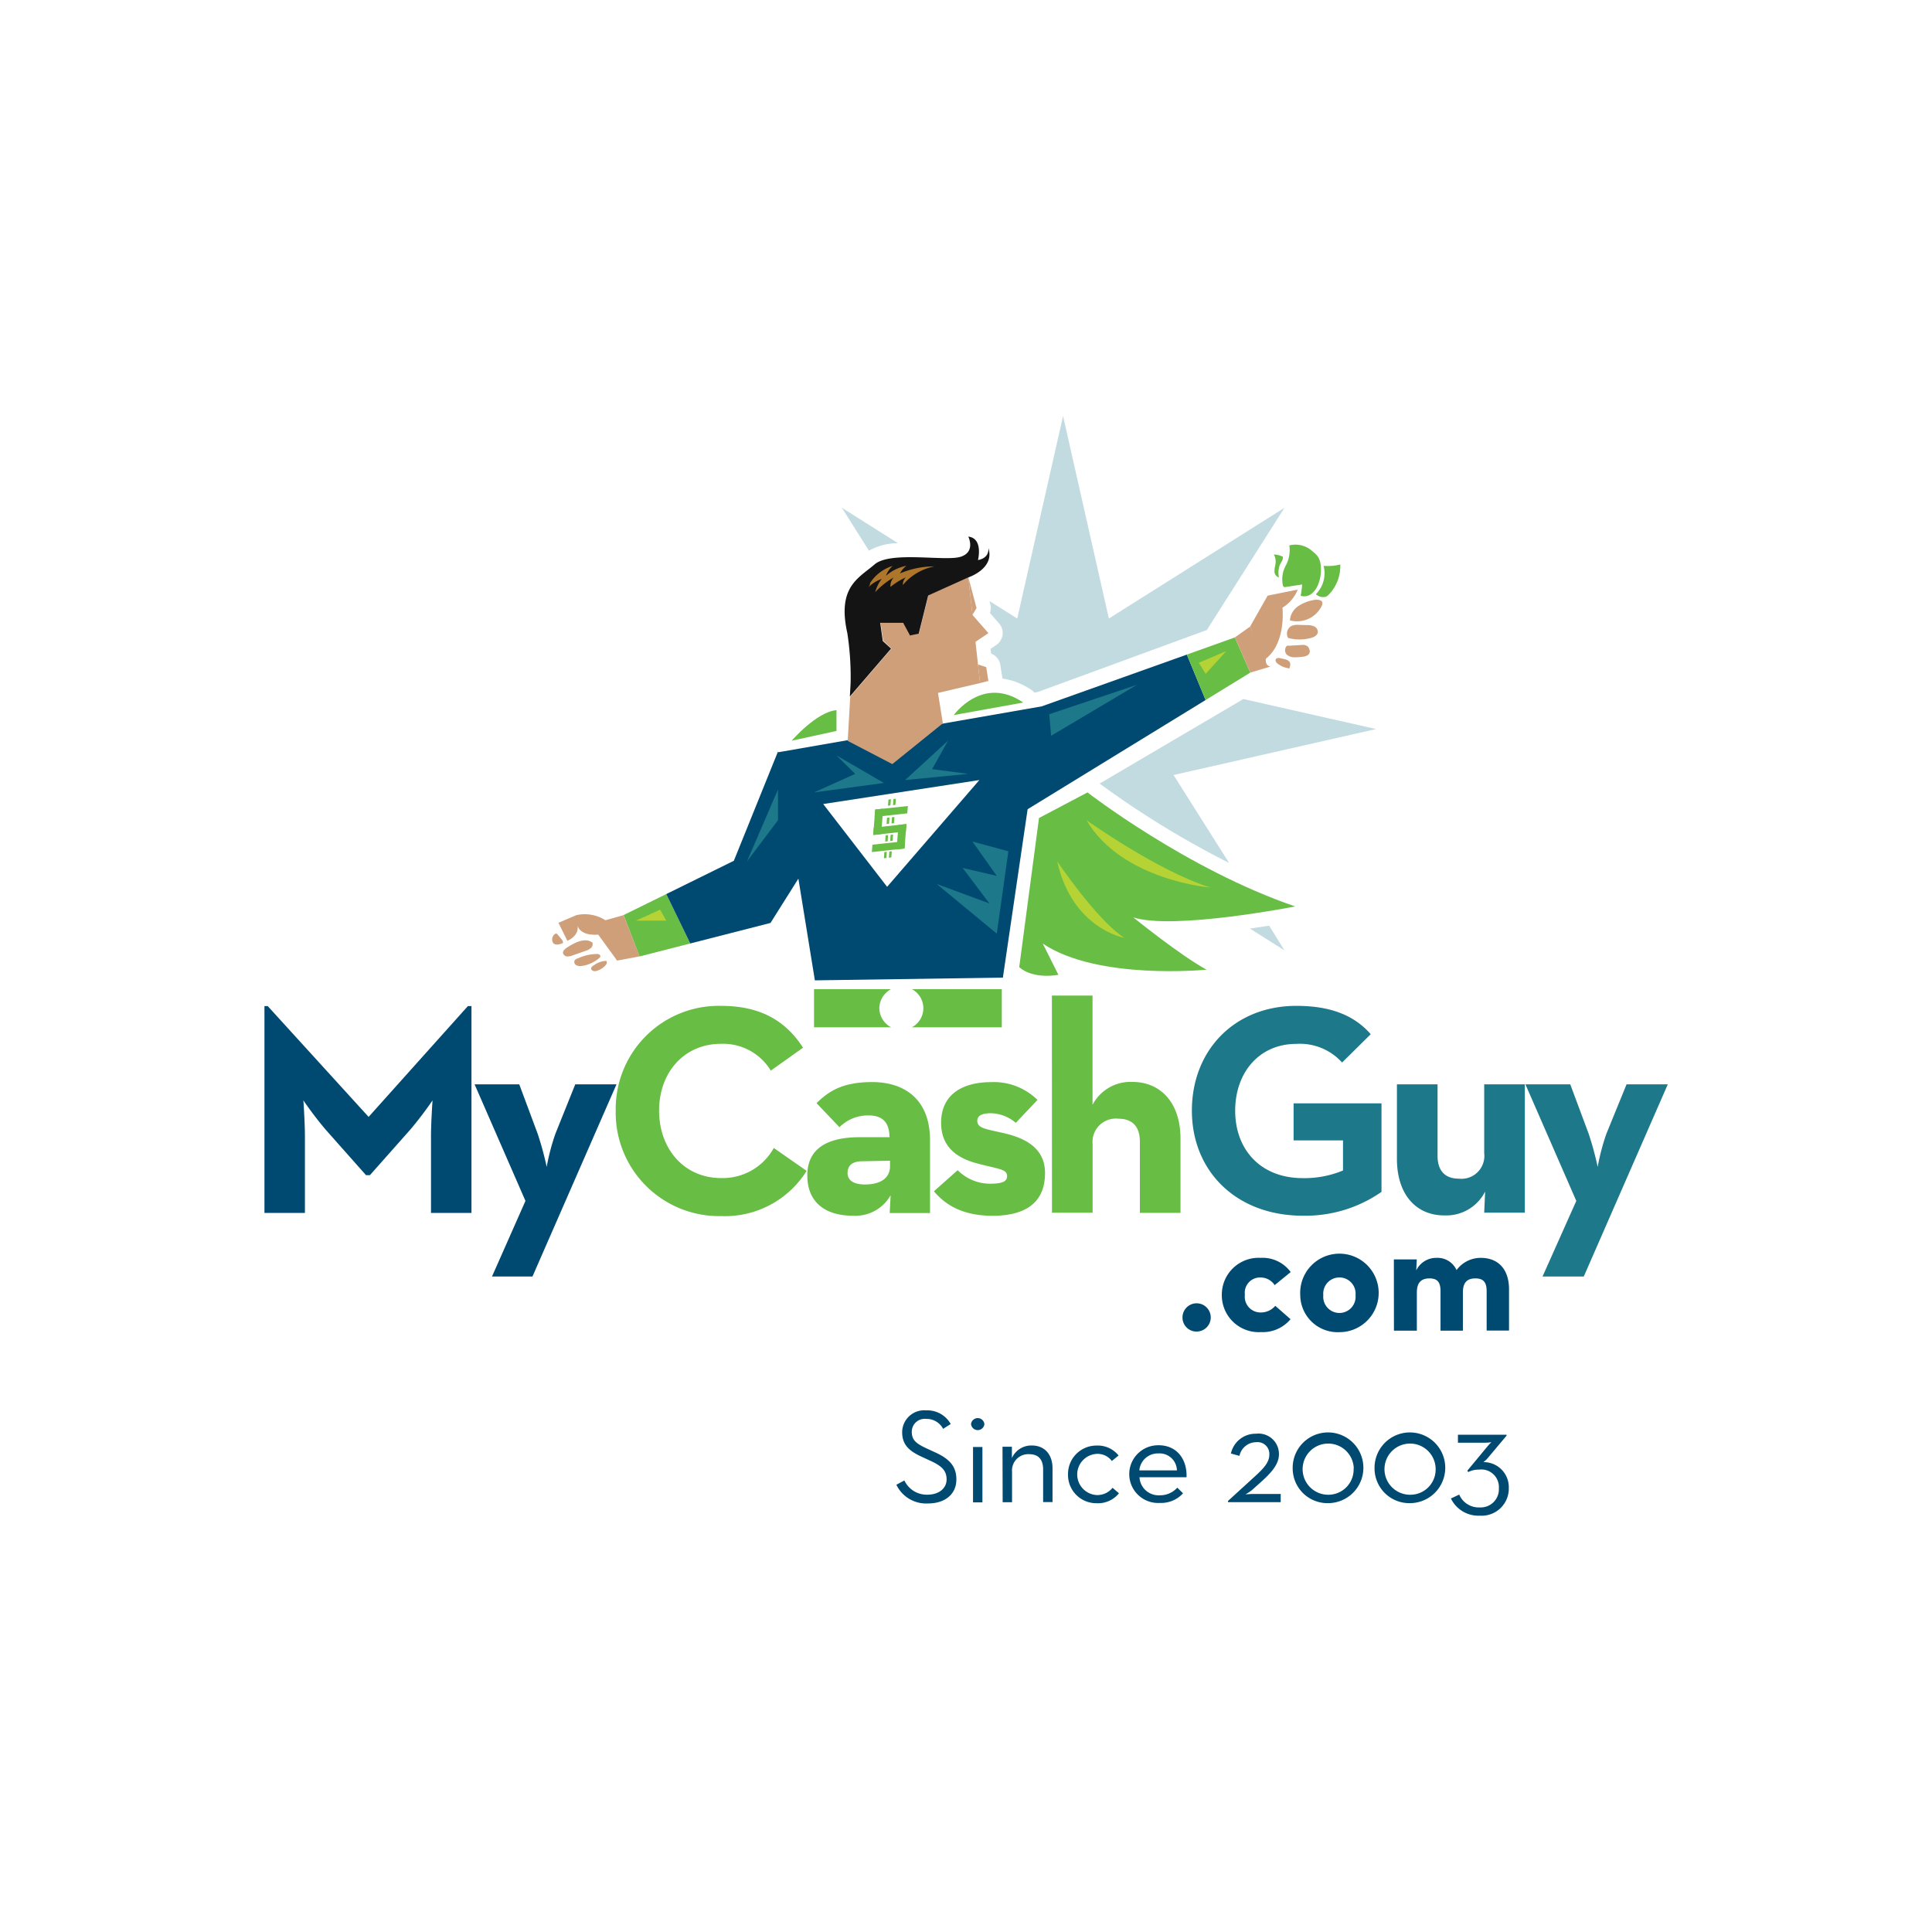 <svg id="Layer_1" data-name="Layer 1" xmlns="http://www.w3.org/2000/svg" viewBox="0 0 253 253"><title>mycashguy</title><rect width="253" height="253" fill="#fff"/><path d="M34.63,131.75h.43l13.21,14.51,13-14.51h.47v27.09H56.44V148.79c0-1.81.2-4.69.2-4.69a47.45,47.45,0,0,1-2.88,3.79l-5.32,6h-.51l-5.32-6a47.47,47.47,0,0,1-2.88-3.79s.2,2.88.2,4.69v10.05H34.63Z" transform="translate(0 0)" fill="#004a72"/><path d="M68.81,157.26,62.15,142H68l2.41,6.47a40.21,40.21,0,0,1,1.18,4.34,28.5,28.5,0,0,1,1.14-4.34l2.6-6.47h5.4l-11,25.16H64.43Z" transform="translate(0 0)" fill="#004a72"/><path d="M80.63,145.44a13.5,13.5,0,0,1,13.8-13.72c4.85,0,8.32,1.73,10.73,5.48l-4.22,3a7.31,7.31,0,0,0-6.51-3.51c-4.85,0-8.12,3.75-8.12,8.75s3.27,8.83,8.12,8.83a7.64,7.64,0,0,0,6.9-3.94l4.3,3a12.62,12.62,0,0,1-11.2,5.92A13.54,13.54,0,0,1,80.63,145.44Z" transform="translate(0 0)" fill="#68bd45"/><path d="M113.75,146.07a5.25,5.25,0,0,0-3.82,1.54l-3-3.15c1.58-1.54,3.35-2.76,7.29-2.76,4.3,0,7.57,2.33,7.57,7.61v9.54h-5.28l.12-2.33a5.31,5.31,0,0,1-5,2.68c-3.08,0-5.91-1.38-5.91-5.28,0-3.59,2.72-5,6.86-5h3.9C116.47,146.93,115.52,146.07,113.75,146.07Zm-.83,6c-1.34,0-1.93.59-1.93,1.54s.79,1.5,2.29,1.5c2.17,0,3.27-.95,3.27-2.37V152Z" transform="translate(0 0)" fill="#68bd45"/><path d="M122.3,156l3.11-2.76a6,6,0,0,0,4.18,1.77c1.73,0,2.29-.31,2.29-1,0-.91-1.07-.91-3.79-1.62-2.29-.59-4.85-1.85-4.85-5.36,0-3.79,2.92-5.32,6.51-5.32a8.13,8.13,0,0,1,6.11,2.33l-2.84,3a5.19,5.19,0,0,0-3.23-1.26c-1.22,0-1.81.32-1.81,1,0,.95,1.06,1.06,3.35,1.58,2.44.55,5.52,1.7,5.52,5.25,0,3.08-1.62,5.6-6.9,5.6C126,159.2,123.76,157.74,122.3,156Z" transform="translate(0 0)" fill="#68bd45"/><path d="M137.75,130.37h5.32v14.31a5.61,5.61,0,0,1,5.21-3c3.67,0,6.31,2.68,6.31,7.45v9.7h-5.32V149.5c0-1.89-.91-3-2.8-3a3.05,3.05,0,0,0-3.39,3.31v9h-5.32Z" transform="translate(0 0)" fill="#68bd45"/><path d="M156.08,145.44c0-7.92,5.6-13.72,13.68-13.72,4.38,0,7.53,1.18,9.74,3.71l-3.75,3.71a7.43,7.43,0,0,0-6-2.44c-4.85,0-8,3.75-8,8.75s3.23,8.83,8.87,8.83a13.21,13.21,0,0,0,5.25-1v-3.94h-6.47v-4.85h11.51v11.59a17.44,17.44,0,0,1-10.29,3.12C161.88,159.2,156.08,153.36,156.08,145.44Z" transform="translate(0 0)" fill="#1d788a"/><path d="M182.93,151.74V142h5.32v9.35c0,1.89.91,3,2.8,3a3,3,0,0,0,3.31-3.35v-9h5.32v16.8h-5.32l.12-2.76a5.69,5.69,0,0,1-5.28,3.12C185.53,159.2,182.93,156.52,182.93,151.74Z" transform="translate(0 0)" fill="#1d788a"/><path d="M206.42,157.26,199.76,142h5.87l2.41,6.47a40.23,40.23,0,0,1,1.18,4.34,28.5,28.5,0,0,1,1.14-4.34L213,142h5.4l-11,25.16H202Z" transform="translate(0 0)" fill="#1d788a"/><path d="M117.38,194.43l1.05-.56a3.23,3.23,0,0,0,3.06,1.86c1.38,0,2.47-.77,2.47-2s-.75-1.82-2.24-2.49l-.95-.44c-1.7-.77-2.63-1.59-2.63-3.26a2.89,2.89,0,0,1,3.14-2.85,3.51,3.51,0,0,1,3.22,1.79l-1,.63a2.42,2.42,0,0,0-2.21-1.3,1.69,1.69,0,0,0-1.89,1.7c0,1.05.56,1.52,1.89,2.14l.95.44c2,.87,3,1.85,3,3.64,0,2-1.56,3.15-3.7,3.15A4.32,4.32,0,0,1,117.38,194.43Z" transform="translate(0 0)" fill="#004a72"/><path d="M127.16,186.49a.88.88,0,0,1,1.75,0,.88.88,0,0,1-1.75,0Zm.26,3h1.23v7.25h-1.23Z" transform="translate(0 0)" fill="#004a72"/><path d="M131.28,189.45h1.23l0,1.49a2.78,2.78,0,0,1,2.61-1.65c1.61,0,2.71,1.1,2.71,3v4.41h-1.23v-4.27c0-1.28-.6-2-1.81-2a2.13,2.13,0,0,0-2.26,2.29v4h-1.23Z" transform="translate(0 0)" fill="#004a72"/><path d="M139.86,193.08a3.72,3.72,0,0,1,3.76-3.78,3.48,3.48,0,0,1,2.86,1.3l-.88.72a2.33,2.33,0,0,0-2-.93,2.7,2.7,0,0,0,0,5.39,2.55,2.55,0,0,0,2.09-.95l.84.72a3.52,3.52,0,0,1-2.93,1.3A3.7,3.7,0,0,1,139.86,193.08Z" transform="translate(0 0)" fill="#004a72"/><path d="M151.88,195.81a3,3,0,0,0,2.29-1l.75.74a3.84,3.84,0,0,1-3,1.26,3.78,3.78,0,1,1-.18-7.55c2.33,0,3.73,1.79,3.64,4.19h-6.16A2.5,2.5,0,0,0,151.88,195.81Zm2.24-3.26a2.27,2.27,0,0,0-2.42-2.22,2.43,2.43,0,0,0-2.5,2.22Z" transform="translate(0 0)" fill="#004a72"/><path d="M160.81,196.55l3.55-3.24c1.17-1.07,1.86-1.84,1.86-2.82a1.54,1.54,0,0,0-1.72-1.63,2.25,2.25,0,0,0-2.19,1.79l-1.12-.31a3.3,3.3,0,0,1,3.29-2.59,2.67,2.67,0,0,1,3,2.7c0,1.21-.88,2.28-2.14,3.43L164,195.08a5.16,5.16,0,0,1-.91.61s.65-.05,1-.05h3.62v1.07h-6.9Z" transform="translate(0 0)" fill="#004a72"/><path d="M169.28,192.29a4.63,4.63,0,1,1,4.62,4.55A4.55,4.55,0,0,1,169.28,192.29Zm8,0a3.35,3.35,0,1,0-3.36,3.45A3.31,3.31,0,0,0,177.26,192.29Z" transform="translate(0 0)" fill="#004a72"/><path d="M180,192.29a4.63,4.63,0,1,1,4.62,4.55A4.55,4.55,0,0,1,180,192.29Zm8,0a3.35,3.35,0,1,0-3.36,3.45A3.31,3.31,0,0,0,188,192.29Z" transform="translate(0 0)" fill="#004a72"/><path d="M190,196.23l1.09-.51a2.78,2.78,0,0,0,2.7,1.68,2.38,2.38,0,0,0,2.49-2.52,2.3,2.3,0,0,0-2.59-2.43,3,3,0,0,0-1.42.32l-.12-.18,2.61-3.15a7.42,7.42,0,0,1,.54-.58,6.5,6.5,0,0,1-.84.07h-3.54v-1.05h6.37V188l-2.52,3a3.31,3.31,0,0,1-.52.47,3.28,3.28,0,0,1,3.33,3.4,3.55,3.55,0,0,1-3.78,3.61A4,4,0,0,1,190,196.23Z" transform="translate(0 0)" fill="#004a72"/><path d="M154.85,172.51a1.85,1.85,0,1,1,1.86,1.86A1.83,1.83,0,0,1,154.85,172.51Z" transform="translate(0 0)" fill="#004a72"/><path d="M160,169.56a4.82,4.82,0,0,1,5.1-4.84,4.55,4.55,0,0,1,3.92,1.86l-2.1,1.71a2.2,2.2,0,0,0-1.82-1,2,2,0,0,0-2.08,2.26,2.06,2.06,0,0,0,2.08,2.32A2.45,2.45,0,0,0,167,171l2,1.75a4.73,4.73,0,0,1-3.87,1.69A4.83,4.83,0,0,1,160,169.56Z" transform="translate(0 0)" fill="#004a72"/><path d="M170.27,169.61a5.14,5.14,0,1,1,5.14,4.84A4.9,4.9,0,0,1,170.27,169.61Zm7.24,0a2.12,2.12,0,1,0-4.22,0,2.12,2.12,0,1,0,4.22,0Z" transform="translate(0 0)" fill="#004a72"/><path d="M182.53,164.92h3l-.07,1.44a2.9,2.9,0,0,1,2.65-1.64,2.73,2.73,0,0,1,2.63,1.6,3.92,3.92,0,0,1,3.17-1.6c2.34,0,3.7,1.55,3.7,4.11v5.41h-2.93V169.1c0-1.1-.35-1.69-1.47-1.69s-1.64.57-1.64,1.84v5h-2.93V169.1c0-1.1-.33-1.69-1.44-1.69s-1.66.57-1.66,1.84v5h-3Z" transform="translate(0 0)" fill="#004a72"/><path d="M77.41,126.84c0-.19.17-.33.34-.42a2.89,2.89,0,0,1,1.67-.59.67.67,0,0,1,0,.42,2.38,2.38,0,0,1-1.49.93C77.72,127.19,77.42,127.08,77.41,126.84Z" transform="translate(0 0)" fill="#cf9f7a"/><path d="M168.2,66.5,145.21,81l-6-26.52-6,26.52-3.63-2.29.11.41a1.89,1.89,0,0,1-.06,1.14l1.21,1.39a1.89,1.89,0,0,1-.37,2.81l-.75.5.07.63a1.88,1.88,0,0,1,1.2,1.46l.29,1.81s0,0,0,0a9,9,0,0,1,3.8,1.5,1.87,1.87,0,0,1,.37.34l.45-.08,22.14-8.12Z" transform="translate(0 0)" fill="#c1dbe0"/><path d="M117.59,71.13l-7.35-4.64,3.55,5.62A7.91,7.91,0,0,1,117.59,71.13Z" transform="translate(0 0)" fill="#c1dbe0"/><path d="M180.2,95.47l-17.38-3.93L144,102.61A119.27,119.27,0,0,0,160.95,113l-7.27-11.51Z" transform="translate(0 0)" fill="#c1dbe0"/><path d="M163.68,121.6l4.52,2.85-2-3.23Z" transform="translate(0 0)" fill="#c1dbe0"/><polygon points="81.66 119.83 83.75 125.25 90.39 123.55 87.25 117.08 81.66 119.83" fill="#68bd45"/><polygon points="155.42 85.72 136.41 92.5 101.92 98.51 101.88 98.41 96.1 112.72 87.25 117.08 90.39 123.55 100.9 120.86 104.55 115.06 106.71 128.38 131.33 128.02 134.57 105.97 157.88 91.67 155.42 85.72" fill="#004a72"/><polygon points="161.71 83.47 155.42 85.72 157.88 91.67 163.73 88.08 161.71 83.47" fill="#68bd45"/><polygon points="126.8 75.56 121.59 77.91 120.35 82.94 119.21 83.18 118.31 81.52 115.31 81.52 115.65 83.89 116.74 84.94 111.34 91.21 111.01 97.02 116.85 100.06 123.47 94.72 122.83 90.74 128.34 89.45 126.8 75.56" fill="#cf9f7a"/><path d="M164.39,84.26,163.73,82,166,78l3.94-.79a4.93,4.93,0,0,1-2,2.37s.58,5.06-2.63,7Z" transform="translate(0 0)" fill="#cf9f7a"/><path d="M173.08,79.35a.74.74,0,0,0,.09-.36c0-.45-.67-.51-1.11-.42a5.3,5.3,0,0,0-2.06.81,2.46,2.46,0,0,0-1.08,1.86A3.6,3.6,0,0,0,173.08,79.35Z" transform="translate(0 0)" fill="#cf9f7a"/><path d="M171.08,81.86a2.35,2.35,0,0,1,1,.16.8.8,0,0,1,.49.79c-.06.4-.5.62-.89.73a5.76,5.76,0,0,1-3,0,1.14,1.14,0,0,1,.48-1.59,2.2,2.2,0,0,1,.94-.12Z" transform="translate(0 0)" fill="#cf9f7a"/><path d="M170.44,84.46a1.06,1.06,0,0,1,.85.23,1,1,0,0,1,.17.33.87.87,0,0,1,.06.34.63.63,0,0,1-.33.47,1.57,1.57,0,0,1-.57.17,6.79,6.79,0,0,1-1,.07,1.5,1.5,0,0,1-1.12-.35.85.85,0,0,1-.1-1,.41.41,0,0,1,.15-.16.55.55,0,0,1,.24,0Z" transform="translate(0 0)" fill="#cf9f7a"/><path d="M167.09,86.3c.12-.17.38-.15.59-.1l.45.1c.34.07.73.21.81.54s-.07.46-.06.69a3.11,3.11,0,0,1-1.53-.59C167.14,86.8,166.94,86.52,167.09,86.3Z" transform="translate(0 0)" fill="#cf9f7a"/><path d="M168.84,71.42a3.3,3.3,0,0,1,3.07.81,2.86,2.86,0,0,1,.74.77,2.57,2.57,0,0,1,.3,1,5.16,5.16,0,0,1-.3,2.44,2.91,2.91,0,0,1-.86,1.28,1.57,1.57,0,0,1-1.46.3,14.18,14.18,0,0,0,.19-1.48l-2.11.32a.42.42,0,0,1-.27,0,.38.38,0,0,1-.14-.21,3.76,3.76,0,0,1,.38-2.6A4.21,4.21,0,0,0,168.84,71.42Z" transform="translate(0 0)" fill="#68bd45"/><path d="M172.5,77.95a.29.29,0,0,1-.17-.15,3.89,3.89,0,0,0,1-3.7,6.69,6.69,0,0,0,2.18-.18A5.33,5.33,0,0,1,174,77.87a1.19,1.19,0,0,1-.36.27A1.36,1.36,0,0,1,172.5,77.95Z" transform="translate(0 0)" fill="#68bd45"/><path d="M167.48,75.62a3.07,3.07,0,0,1,.09-1.58c.16-.38.49-.73.42-1.14a3,3,0,0,0-1.17-.29,2,2,0,0,1,.23,1c0,.37-.16.74-.15,1.11A.83.83,0,0,0,167.48,75.62Z" transform="translate(0 0)" fill="#68bd45"/><polyline points="127.06 80.19 129.43 82.91 127.06 84.51" fill="#cf9f7a"/><polyline points="128.07 87.02 129.15 87.36 129.43 89.17 128.34 89.45" fill="#cf9f7a"/><polygon points="126.8 75.56 127.35 80.52 127.88 79.62 126.8 75.56" fill="#cf9f7a"/><path d="M129.43,71.77s.22,1.28-1.36,1.57c0,0,.72-2.85-1.27-3.07,0,0,1,2-1,2.64s-9.2-.79-11.27,1-4.93,2.91-3.57,9a37.83,37.83,0,0,1,.43,6.54l-.1,1.76,5.4-6.27-1.09-1-.33-2.38h3l.9,1.66,1.14-.24,1.24-5,5.21-2.35S130.31,74.48,129.43,71.77Z" transform="translate(0 0)" fill="#141414"/><polygon points="107.8 105.29 128.25 102.15 116.17 116.13 107.8 105.29" fill="#fff"/><polygon points="118.81 106.51 114.53 106.98 114.61 106.01 118.89 105.55 118.81 106.51" fill="#68bd45"/><polygon points="114.35 109.34 114.61 106.01 115.65 105.9 115.39 109.23 114.35 109.34" fill="#68bd45"/><polygon points="117.41 111.23 117.66 108.02 118.7 107.91 118.45 111.11 117.41 111.23" fill="#68bd45"/><polygon points="118.63 108.88 114.35 109.34 114.42 108.38 118.7 107.91 118.63 108.88" fill="#68bd45"/><polygon points="118.45 111.11 114.17 111.58 114.25 110.61 118.53 110.15 118.45 111.11" fill="#68bd45"/><polygon points="116.67 104.67 116.35 104.7 116.28 105.51 116.6 105.47 116.67 104.67" fill="#68bd45"/><polygon points="117.32 104.6 117 104.63 116.94 105.44 117.26 105.4 117.32 104.6" fill="#68bd45"/><polygon points="116.48 107.06 116.16 107.09 116.1 107.9 116.42 107.86 116.48 107.06" fill="#68bd45"/><polygon points="117.13 106.99 116.81 107.02 116.75 107.83 117.07 107.79 117.13 106.99" fill="#68bd45"/><polygon points="116.3 109.36 115.98 109.39 115.92 110.2 116.24 110.17 116.3 109.36" fill="#68bd45"/><polygon points="116.95 109.29 116.63 109.32 116.57 110.13 116.89 110.09 116.95 109.29" fill="#68bd45"/><polygon points="116.13 111.55 115.81 111.58 115.75 112.39 116.07 112.35 116.13 111.55" fill="#68bd45"/><polygon points="116.78 111.48 116.46 111.51 116.4 112.32 116.72 112.28 116.78 111.48" fill="#68bd45"/><path d="M103.67,97s3.27-3.79,5.87-4v2.72Z" transform="translate(0 0)" fill="#68bd45"/><path d="M124.9,93.64S128.67,88.36,134,92Z" transform="translate(0 0)" fill="#68bd45"/><path d="M142.41,103.77s13,10.08,27.2,14.93c0,0-16,3.14-21.21,1.43,0,0,6.18,5,9.6,6.85,0,0-14.28,1.43-21.45-3.42l2.05,4.09s-3.23.67-5.13-1l2.59-19.53Z" transform="translate(0 0)" fill="#68bd45"/><polyline points="163.73 82.03 161.71 83.47 163.73 88.08 165.31 86.5" fill="#cf9f7a"/><path d="M165.78,86.17s-.22,1,.6,1.11l-2.65.8.37-2.58" transform="translate(0 0)" fill="#cf9f7a"/><path d="M81.66,119.84l-2.38.67a5,5,0,0,0-3.8-.67l-2.35,1,1.17,2.36s1.57-.62,1.33-2c0,0,.24,1.38,2.71,1.19l2.47,3.4,2.95-.55Z" transform="translate(0 0)" fill="#cf9f7a"/><path d="M73.73,124.82a.59.59,0,0,0,.54.43,1.72,1.72,0,0,0,.72-.14l1.65-.58a2,2,0,0,0,.72-.37.69.69,0,0,0,.22-.73,1.66,1.66,0,0,0-1.17-.28,3.62,3.62,0,0,0-1.17.37,9.05,9.05,0,0,0-1,.57C74,124.25,73.68,124.51,73.73,124.82Z" transform="translate(0 0)" fill="#cf9f7a"/><path d="M72.64,122.33a.28.28,0,0,1,.23-.07.33.33,0,0,1,.15.12l.48.58a.72.72,0,0,1,.23.52,2,2,0,0,1-.65.2.72.72,0,0,1-.57-.12.58.58,0,0,1-.15-.23A.89.89,0,0,1,72.64,122.33Z" transform="translate(0 0)" fill="#cf9f7a"/><path d="M78.6,125.32a.36.36,0,0,1-.1.11,4.4,4.4,0,0,1-2.37,1.07,1.1,1.1,0,0,1-.69-.12.48.48,0,0,1-.19-.62.77.77,0,0,1,.46-.27,5.85,5.85,0,0,1,2.52-.56.58.58,0,0,1,.3.11A.24.24,0,0,1,78.6,125.32Z" transform="translate(0 0)" fill="#cf9f7a"/><polygon points="137.4 93.53 148.88 89.68 137.65 96.35 137.4 93.53" fill="#1d788a"/><polygon points="101.88 103.39 97.82 112.8 101.88 107.41 101.88 103.39" fill="#1d788a"/><polygon points="106.6 103.77 115.75 102.53 109.53 98.92 111.99 101.34 106.6 103.77" fill="#1d788a"/><polygon points="126.8 101.34 118.53 102.15 124.16 96.98 122.06 100.72 126.8 101.34" fill="#1d788a"/><polygon points="130.53 122.26 122.66 115.76 129.57 118.31 126.06 113.66 130.53 114.7 127.34 110.2 132.05 111.48 130.53 122.26" fill="#1d788a"/><path d="M114.1,76.11a5.43,5.43,0,0,1,2.79-2,3.14,3.14,0,0,0-.87,1.29,5.7,5.7,0,0,1,2.69-1.31,2.76,2.76,0,0,0-.85,1,11.52,11.52,0,0,1,4.52-.92,7.12,7.12,0,0,0-4.15,2.44,1.41,1.41,0,0,1,.38-1,9.23,9.23,0,0,0-2,1.25,1.65,1.65,0,0,1,.43-1.25,10.54,10.54,0,0,0-2.43,1.93,5,5,0,0,1,.85-1.73,4.75,4.75,0,0,0-1.73,1.08C114.09,76.35,113.77,76.56,114.1,76.11Z" transform="translate(0 0)" fill="#ae762a"/><path d="M142.28,107.41s9.38,6.68,16.24,8.82C158.52,116.23,146.92,115.31,142.28,107.41Z" transform="translate(0 0)" fill="#b5d334"/><path d="M138.45,112.8s5.14,7.65,8.77,10C147.22,122.84,140.36,121.56,138.45,112.8Z" transform="translate(0 0)" fill="#b5d334"/><path d="M115.15,132.05a2.87,2.87,0,0,1,1.54-2.52H106.6v5h10.1A2.87,2.87,0,0,1,115.15,132.05Z" transform="translate(0 0)" fill="#68bd45"/><path d="M119.41,129.53a2.83,2.83,0,0,1,0,5h11.78v-5Z" transform="translate(0 0)" fill="#68bd45"/><polygon points="83.28 120.56 86.45 119.12 87.25 120.56 83.28 120.56" fill="#b5d334"/><polygon points="156.98 86.79 160.59 85.26 157.88 88.24 156.98 86.79" fill="#b5d334"/></svg>